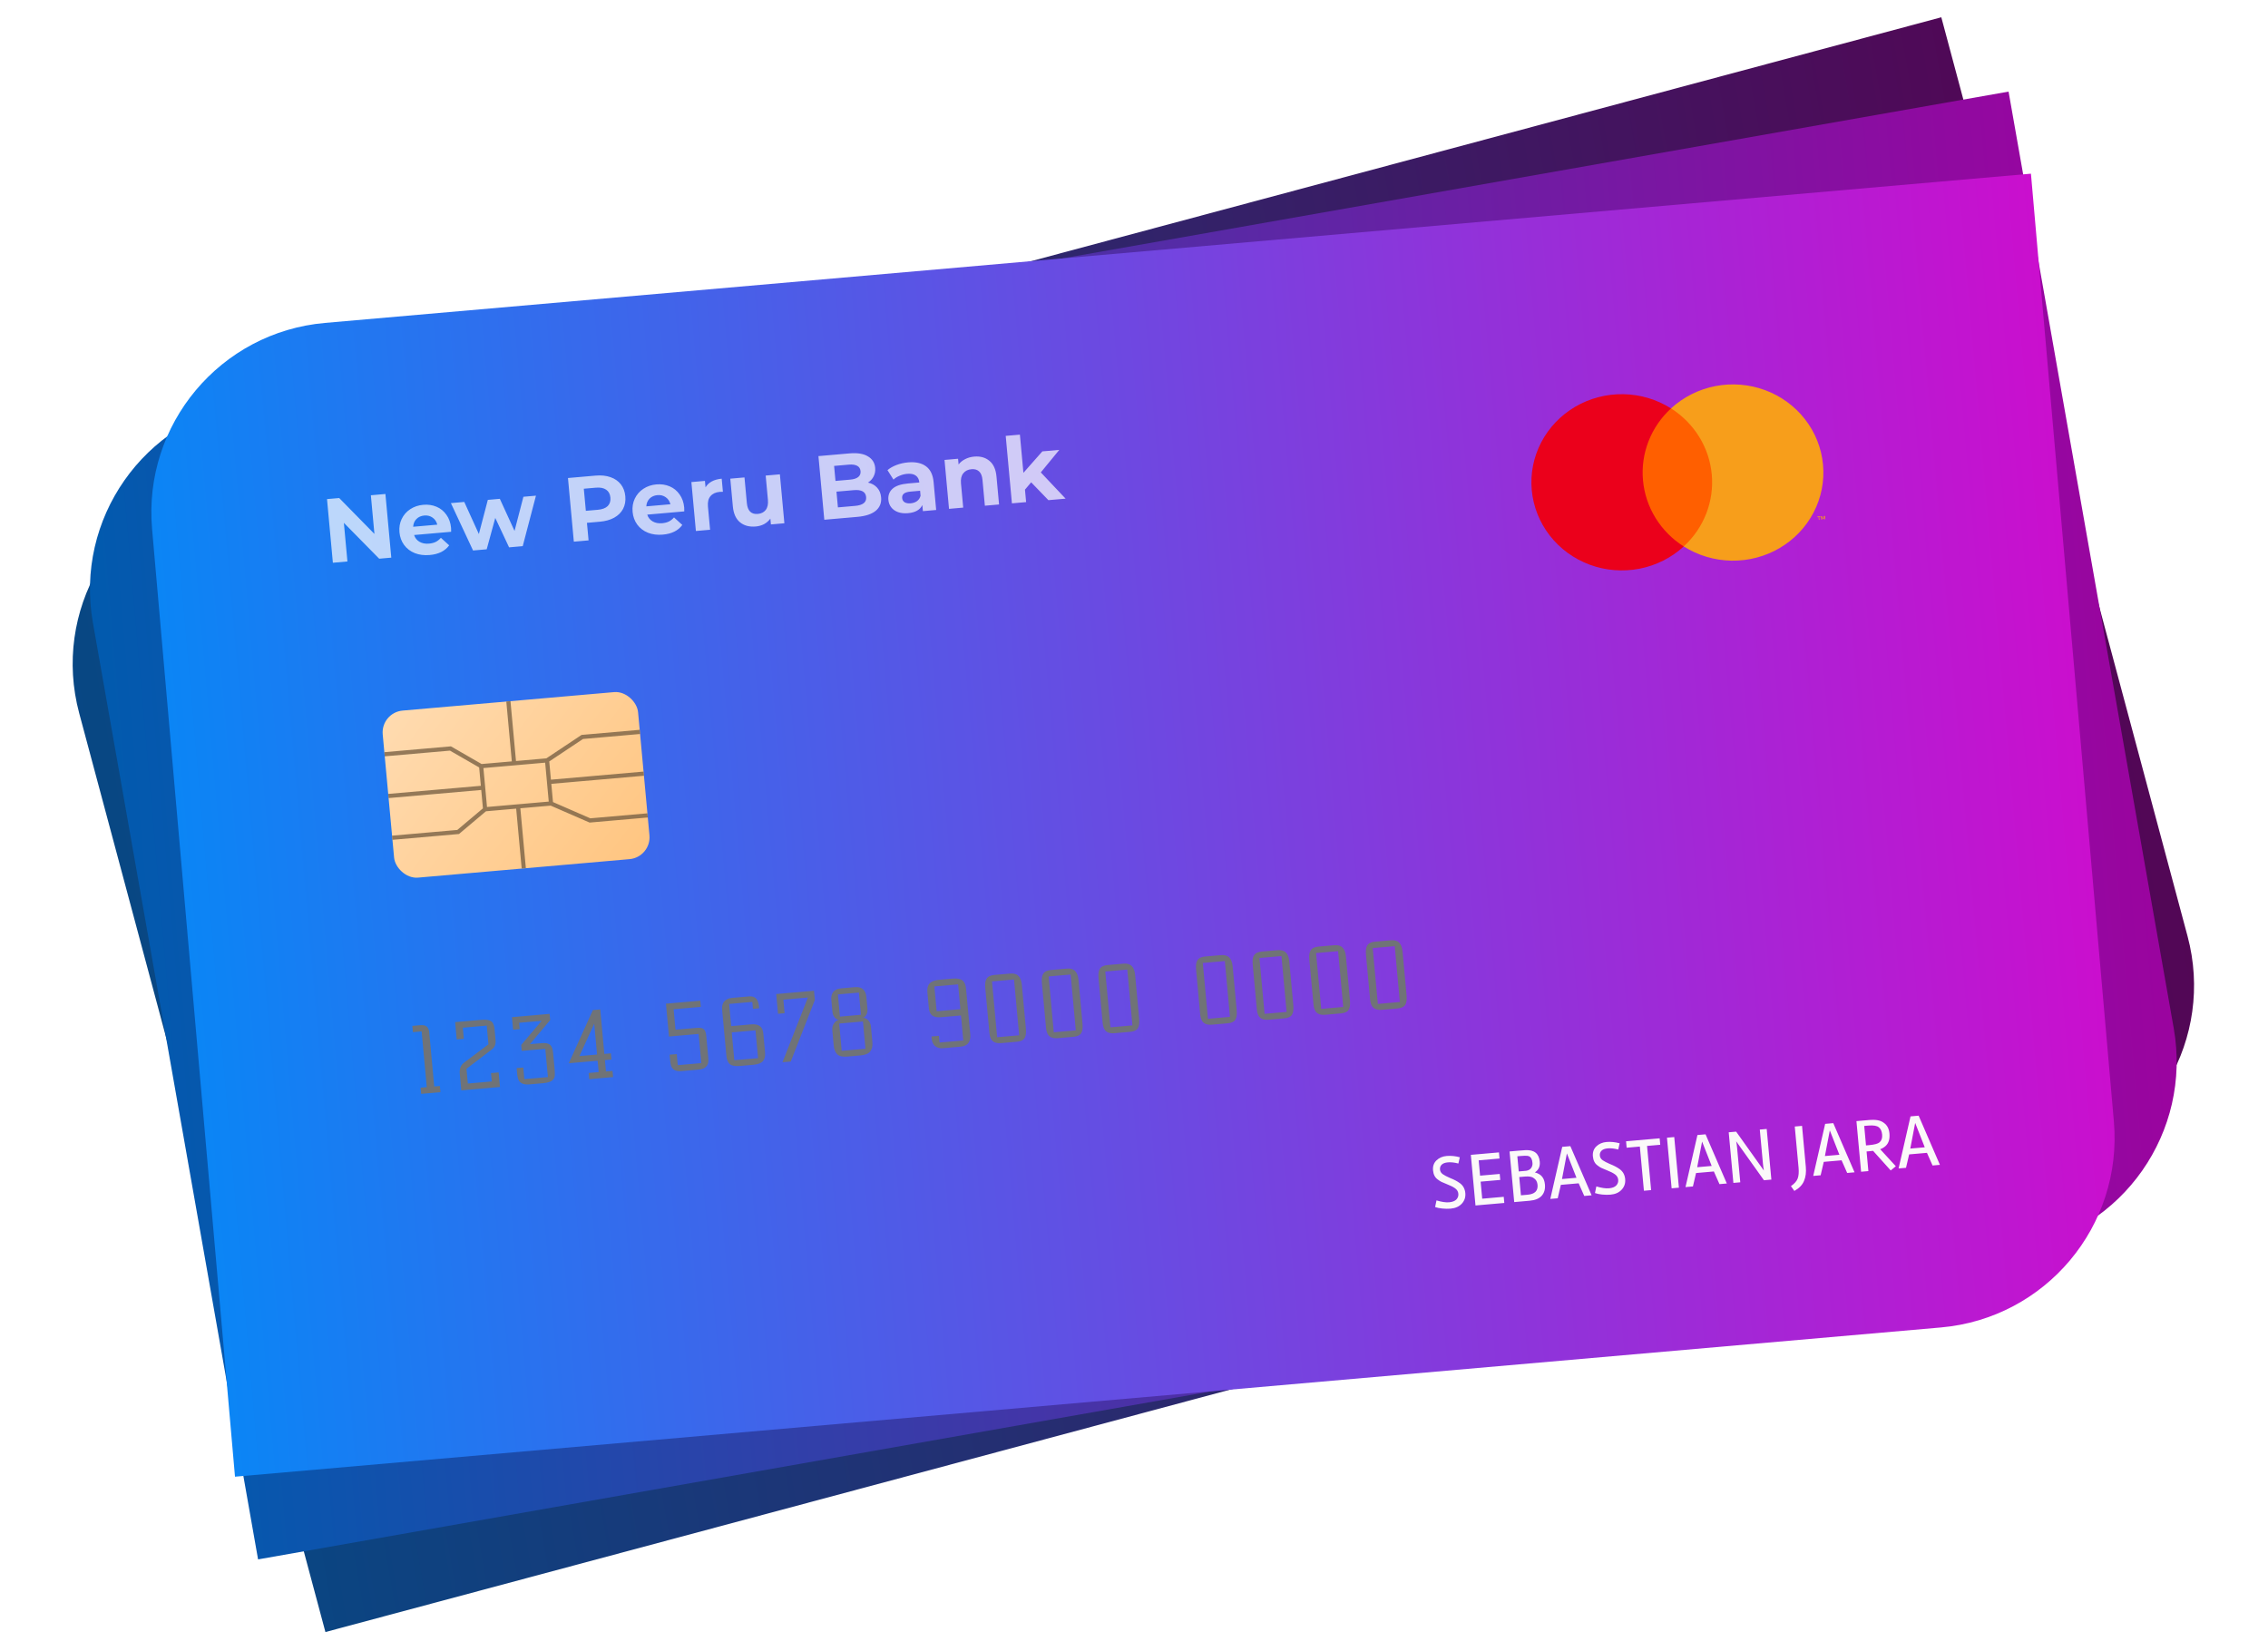 <svg width="596" height="434" viewBox="0 0 596 434" fill="none" xmlns="http://www.w3.org/2000/svg">
<path d="M20.811 187.423C13.664 160.749 29.493 133.333 56.166 126.186L510.151 4.541L574.856 246.022C582.003 272.695 566.174 300.112 539.501 307.259L85.516 428.904L20.811 187.423Z" fill="url(#paint0_linear_227_41)"/>
<path d="M24.406 163.611C19.61 136.416 37.769 110.483 64.963 105.688L527.823 24.074L571.235 270.275C576.03 297.47 557.872 323.403 530.677 328.198L67.818 409.813L24.406 163.611Z" fill="url(#paint1_linear_227_41)"/>
<path d="M39.965 139.031C37.558 111.522 57.907 87.27 85.417 84.863L533.704 45.643L555.493 294.692C557.9 322.201 537.55 346.453 510.041 348.86L61.754 388.08L39.965 139.031Z" fill="url(#paint2_linear_227_41)"/>
<rect width="67.371" height="44.073" rx="5.791" transform="matrix(0.996 -0.087 0.092 0.996 100.041 187.247)" fill="url(#paint3_linear_227_41)"/>
<path opacity="0.8" d="M126.438 201.349L135.098 200.592M126.438 201.349L126.96 207.012M126.438 201.349L118.371 196.704L101.051 198.219M143.758 199.834L135.098 200.592M143.758 199.834L144.28 205.497M143.758 199.834L153.012 193.673L168.167 192.347M144.801 211.16L136.141 211.918M144.801 211.16L144.28 205.497M144.801 211.16L155.033 215.616L170.188 214.291M127.481 212.675L136.141 211.918M127.481 212.675L126.96 207.012M127.481 212.675L120.393 218.647L103.073 220.162M135.098 200.592L133.598 184.311M136.141 211.918L137.641 228.198M144.28 205.497L169.177 203.319M126.96 207.012L102.062 209.191" stroke="#7A6245" stroke-width="1.1"/>
<path d="M427.744 108.323L450.516 106.331L453.857 142.605L431.085 144.598L427.744 108.323Z" fill="#FF5F00"/>
<path d="M431.76 126.258C431.436 122.765 431.93 119.247 433.206 115.968C434.482 112.689 436.505 109.737 439.124 107.334C435.388 104.965 431.045 103.668 426.589 103.593C422.134 103.517 417.747 104.665 413.93 106.906C410.113 109.147 407.019 112.391 405.002 116.266C402.986 120.14 402.128 124.491 402.527 128.819C402.925 133.147 404.565 137.279 407.257 140.742C409.949 144.205 413.586 146.859 417.752 148.402C421.918 149.944 426.445 150.313 430.815 149.465C435.185 148.617 439.222 146.588 442.465 143.608C439.448 141.697 436.917 139.142 435.062 136.136C433.207 133.13 432.078 129.752 431.76 126.258L431.76 126.258Z" fill="#EB001B"/>
<path d="M478.122 136.613L478.054 135.87L478.382 135.841L478.368 135.687L477.586 135.755L477.601 135.909L477.909 135.882L477.978 136.626L478.122 136.613ZM479.64 136.48L479.558 135.583L479.321 135.604L479.104 136.269L478.769 135.652L478.533 135.673L478.615 136.57L478.786 136.555L478.723 135.876L479.033 136.436L479.211 136.421L479.413 135.815L479.476 136.494L479.64 136.48Z" fill="#F79E1B"/>
<path d="M479.065 122.12C479.464 126.448 478.606 130.799 476.589 134.674C474.572 138.549 471.478 141.792 467.66 144.033C463.842 146.274 459.455 147.422 454.999 147.345C450.544 147.269 446.2 145.972 442.464 143.602C445.082 141.197 447.105 138.244 448.381 134.965C449.657 131.686 450.153 128.167 449.831 124.674C449.509 121.181 448.378 117.804 446.523 114.799C444.668 111.795 442.138 109.24 439.123 107.328C442.366 104.347 446.403 102.316 450.773 101.468C455.144 100.62 459.671 100.988 463.837 102.53C468.003 104.072 471.641 106.727 474.334 110.19C477.027 113.653 478.666 117.785 479.065 122.113L479.065 122.12Z" fill="#F79E1B"/>
<g filter="url(#filter0_i_227_41)">
<path d="M110.521 285.845L112.147 285.703L110.798 271.053L108.502 271.254L108.35 269.605L110.407 269.425C111.219 269.354 111.801 269.479 112.153 269.802C112.52 270.123 112.734 270.618 112.796 271.288L114.108 285.531L115.59 285.402L115.74 287.027L110.671 287.47L110.521 285.845ZM120.831 282.221C120.71 280.914 121.056 279.953 121.866 279.336L128.358 274.455L127.905 269.532L121.617 270.082L121.885 272.998L120.02 273.161L119.602 268.62L126.56 268.012C127.739 267.908 128.587 268.043 129.103 268.415C129.585 268.759 129.874 269.456 129.971 270.508L130.228 273.304C130.33 274.403 130.012 275.226 129.275 275.772L122.588 280.887L122.944 284.758L129.232 284.208L129.03 282.009L131.038 281.834L131.39 285.657L121.229 286.546L120.831 282.221ZM144.578 268.073L139.258 274.417L142.342 274.147C143.394 274.055 144.139 274.207 144.577 274.602C144.998 274.983 145.255 275.683 145.349 276.703L145.761 281.172C145.809 281.698 145.821 282.171 145.795 282.59C145.768 282.994 145.647 283.334 145.431 283.61C145.019 284.192 144.127 284.543 142.756 284.663L139.122 284.981C137.369 285.134 136.351 284.549 136.068 283.225C135.984 282.83 135.921 282.41 135.88 281.964L135.763 280.698L137.509 280.545L137.79 283.604L143.983 283.062L143.298 275.63L137.106 276.171L136.963 274.618L142.355 268.268L136.425 268.787L136.58 270.46L134.834 270.612L134.53 267.314L144.429 266.448L144.578 268.073ZM154.697 281.98L157.327 281.75L157.051 278.763L149.472 279.426L155.801 265.453L157.738 265.284L158.814 276.97L160.536 276.82L160.686 278.445L158.964 278.595L159.239 281.583L160.961 281.432L161.11 283.057L154.846 283.605L154.697 281.98ZM156.153 269.012L152.263 277.543L156.902 277.138L156.153 269.012ZM183.132 270.121C184.041 270.041 184.673 270.187 185.028 270.557C185.332 270.884 185.52 271.446 185.593 272.242L186.119 277.954C186.203 278.862 186.126 279.504 185.887 279.878C185.664 280.251 185.369 280.533 185.001 280.726C184.649 280.918 184.162 281.041 183.541 281.095L179.094 281.484C177.563 281.618 176.642 281.12 176.329 279.991C176.233 279.646 176.166 279.267 176.128 278.852L175.974 277.18L177.839 277.016L178.107 279.932L184.299 279.39L183.593 271.719L175.799 272.401L175.004 263.773L184.017 262.985L184.167 264.61L177.018 265.235L177.514 270.612L183.132 270.121ZM197.702 263.305L191.606 263.839L192.143 269.67L197.355 269.214C198.949 269.074 199.946 269.525 200.347 270.566C200.474 270.892 200.555 271.255 200.592 271.653L201.039 276.504C201.136 277.556 200.944 278.352 200.464 278.892C199.982 279.416 199.143 279.73 197.948 279.834L194.433 280.142C193.206 280.249 192.332 280.093 191.811 279.673C191.289 279.237 190.98 278.501 190.884 277.465L189.768 265.348C189.647 264.026 190.085 263.112 191.082 262.607C191.434 262.416 191.865 262.298 192.375 262.253L196.775 261.869C198.082 261.754 198.9 262.261 199.228 263.388C199.339 263.716 199.412 264.071 199.447 264.453L199.495 264.979L197.87 265.121L197.702 263.305ZM198.535 270.773L192.295 271.319L192.968 278.632L199.208 278.086L198.535 270.773ZM207.807 278.972L205.632 279.162L212.307 262.148L205.852 262.713L206.18 266.274L204.458 266.424L203.98 261.238L213.903 260.37L214.127 262.808L207.807 278.972ZM227.959 265.115C228.016 265.736 227.912 266.267 227.648 266.708C227.399 267.147 227.093 267.399 226.729 267.463C227.178 267.456 227.613 267.643 228.034 268.023C228.524 268.462 228.804 269.056 228.873 269.805L229.247 273.868C229.344 274.919 229.154 275.739 228.678 276.327C228.202 276.915 227.366 277.261 226.171 277.365L222.656 277.673C221.429 277.78 220.551 277.584 220.023 277.084C219.494 276.568 219.181 275.792 219.086 274.757L218.718 270.766C218.648 270.001 218.829 269.351 219.262 268.815C219.59 268.369 219.983 268.101 220.441 268.013C220.087 268.012 219.732 267.818 219.375 267.432C219.017 267.03 218.81 266.526 218.754 265.92L218.47 262.837C218.348 261.515 218.754 260.604 219.688 260.105C220.024 259.915 220.447 259.797 220.957 259.753L224.711 259.424C225.636 259.344 226.363 259.561 226.892 260.077C227.335 260.52 227.596 261.172 227.675 262.032L227.959 265.115ZM226.771 268.447L220.531 268.993L221.192 276.163L227.432 275.617L226.771 268.447ZM220.725 267.169L226.248 266.686L225.711 260.855L220.188 261.338L220.725 267.169ZM246.9 273.986L253.14 273.44L252.535 266.868L247.323 267.324C245.697 267.466 244.699 267.015 244.33 265.971C244.204 265.645 244.122 265.283 244.085 264.885L243.711 260.822C243.614 259.77 243.807 258.982 244.289 258.458C244.769 257.918 245.607 257.596 246.803 257.492L250.317 257.184C251.545 257.077 252.419 257.241 252.942 257.677C253.462 258.098 253.77 258.825 253.866 259.861L254.982 271.978C255.055 272.774 254.895 273.471 254.5 274.068C254.103 274.648 253.395 274.983 252.375 275.073L247.832 275.47C246.924 275.55 246.197 275.34 245.653 274.842C245.179 274.401 244.903 273.759 244.825 272.915L244.777 272.389L246.737 272.217L246.9 273.986ZM246.143 265.765L252.383 265.219L251.782 258.694L245.542 259.24L246.143 265.765ZM265.461 255.859C266.433 255.774 267.159 255.984 267.64 256.488C268.134 256.974 268.43 257.744 268.527 258.795L269.586 270.29C269.692 271.438 269.577 272.283 269.241 272.826C268.906 273.369 268.236 273.685 267.231 273.773L263.119 274.133C261.589 274.267 260.636 273.772 260.259 272.648C260.131 272.306 260.047 271.92 260.008 271.49L258.916 259.636C258.817 258.569 258.922 257.78 259.228 257.272C259.574 256.663 260.257 256.315 261.277 256.225L265.461 255.859ZM262.037 272.589L267.823 272.083L266.471 257.409L260.685 257.915L262.037 272.589ZM280.343 254.557C281.315 254.472 282.042 254.682 282.522 255.186C283.017 255.672 283.312 256.442 283.409 257.493L284.468 268.988C284.574 270.136 284.459 270.981 284.123 271.524C283.788 272.067 283.118 272.383 282.114 272.471L278.001 272.831C276.471 272.965 275.518 272.47 275.141 271.346C275.013 271.004 274.93 270.618 274.89 270.188L273.798 258.334C273.7 257.267 273.804 256.478 274.11 255.97C274.456 255.361 275.139 255.013 276.159 254.923L280.343 254.557ZM276.919 271.287L282.705 270.781L281.354 256.107L275.568 256.613L276.919 271.287ZM295.225 253.255C296.198 253.17 296.924 253.38 297.404 253.884C297.899 254.37 298.195 255.14 298.292 256.191L299.35 267.686C299.456 268.834 299.341 269.679 299.006 270.222C298.67 270.765 298 271.081 296.996 271.169L292.884 271.529C291.353 271.663 290.4 271.168 290.023 270.044C289.896 269.702 289.812 269.316 289.772 268.886L288.68 257.032C288.582 255.965 288.686 255.176 288.993 254.668C289.338 254.059 290.021 253.711 291.041 253.621L295.225 253.255ZM291.801 269.985L297.587 269.479L296.236 254.805L290.45 255.311L291.801 269.985ZM320.857 251.013C321.829 250.928 322.556 251.137 323.036 251.641C323.531 252.128 323.826 252.897 323.923 253.949L324.982 265.444C325.088 266.591 324.973 267.436 324.637 267.98C324.302 268.523 323.632 268.839 322.628 268.926L318.515 269.286C316.985 269.42 316.032 268.925 315.655 267.802C315.527 267.46 315.444 267.073 315.404 266.643L314.312 254.79C314.214 253.722 314.318 252.934 314.624 252.425C314.97 251.817 315.653 251.468 316.673 251.379L320.857 251.013ZM317.433 267.743L323.219 267.236L321.867 252.563L316.082 253.069L317.433 267.743ZM335.739 249.711C336.712 249.626 337.438 249.835 337.918 250.339C338.413 250.826 338.709 251.595 338.805 252.647L339.864 264.142C339.97 265.289 339.855 266.134 339.52 266.678C339.184 267.221 338.514 267.537 337.51 267.624L333.398 267.984C331.867 268.118 330.914 267.623 330.537 266.5C330.41 266.158 330.326 265.771 330.286 265.341L329.194 253.487C329.096 252.42 329.2 251.632 329.507 251.123C329.852 250.515 330.535 250.166 331.555 250.077L335.739 249.711ZM332.315 266.441L338.101 265.934L336.75 251.261L330.964 251.767L332.315 266.441ZM350.622 248.409C351.594 248.324 352.32 248.533 352.8 249.037C353.295 249.524 353.591 250.293 353.688 251.345L354.747 262.84C354.852 263.987 354.737 264.832 354.402 265.376C354.066 265.919 353.396 266.234 352.392 266.322L348.28 266.682C346.75 266.816 345.796 266.321 345.42 265.198C345.292 264.856 345.208 264.469 345.168 264.039L344.076 252.185C343.978 251.118 344.082 250.33 344.389 249.821C344.735 249.213 345.417 248.864 346.438 248.775L350.622 248.409ZM347.198 265.139L352.984 264.632L351.632 249.958L345.846 250.465L347.198 265.139ZM365.504 247.107C366.476 247.022 367.202 247.231 367.683 247.735C368.177 248.222 368.473 248.991 368.57 250.043L369.629 261.538C369.734 262.685 369.62 263.53 369.284 264.074C368.948 264.617 368.278 264.932 367.274 265.02L363.162 265.38C361.632 265.514 360.678 265.019 360.302 263.896C360.174 263.554 360.09 263.167 360.051 262.737L358.959 250.883C358.86 249.816 358.964 249.028 359.271 248.519C359.617 247.911 360.3 247.562 361.32 247.473L365.504 247.107ZM362.08 263.837L367.866 263.33L366.514 248.656L360.728 249.163L362.08 263.837Z" fill="#707377"/>
</g>
<g filter="url(#filter1_i_227_41)">
<path d="M385.066 313.543C385.165 314.618 384.861 315.541 384.156 316.312C383.45 317.083 382.467 317.524 381.205 317.635C380.527 317.694 379.797 317.684 379.013 317.606C378.242 317.526 377.614 317.393 377.128 317.208L377.491 315.47C378.84 315.874 379.946 316.038 380.81 315.963C381.673 315.887 382.307 315.644 382.711 315.234C383.114 314.811 383.288 314.307 383.234 313.723C383.181 313.139 382.896 312.662 382.38 312.292C381.863 311.922 381.203 311.585 380.398 311.281C379.606 310.962 379.069 310.735 378.789 310.598C378.509 310.462 378.181 310.25 377.807 309.962C377.09 309.449 376.682 308.655 376.583 307.579C376.484 306.504 376.785 305.628 377.486 304.951C378.186 304.274 379.081 303.887 380.171 303.792C381.273 303.696 382.422 303.809 383.616 304.133L383.245 305.772C382.203 305.502 381.29 305.401 380.506 305.469C379.735 305.537 379.179 305.746 378.836 306.097C378.506 306.434 378.364 306.855 378.41 307.359C378.457 307.864 378.709 308.277 379.167 308.598C379.624 308.906 380.215 309.216 380.94 309.527C381.664 309.825 382.195 310.066 382.533 310.251C382.885 310.434 383.268 310.675 383.684 310.973C384.505 311.597 384.965 312.454 385.066 313.543ZM389.505 315.021L395.163 314.526L395.312 316.139L387.74 316.802L386.515 303.498L393.907 302.851L394.055 304.465L388.576 304.944L388.947 308.967L394.107 308.515L394.252 310.089L389.092 310.54L389.505 315.021ZM404.632 305.306C404.746 306.541 404.316 307.475 403.344 308.109C404.223 308.353 404.86 308.732 405.256 309.247C405.663 309.746 405.907 310.428 405.987 311.291C406.098 312.499 405.82 313.48 405.153 314.234C404.486 314.989 403.422 315.43 401.961 315.558L397.916 315.912L396.691 302.608L399.142 302.393C399.925 302.325 400.497 302.282 400.857 302.263C403.175 302.141 404.434 303.155 404.632 305.306ZM398.736 303.874L399.103 307.858L401.055 307.687C401.636 307.596 402.069 307.357 402.355 306.971C402.64 306.571 402.759 306.126 402.714 305.634C402.667 305.13 402.58 304.763 402.452 304.533C402.337 304.302 402.2 304.127 402.042 304.007C401.897 303.886 401.682 303.804 401.397 303.762C400.964 303.72 400.389 303.73 399.672 303.792L398.736 303.874ZM401.434 313.978C403.32 313.813 404.191 312.947 404.047 311.38C403.973 310.583 403.652 310.003 403.083 309.637C402.618 309.25 401.842 309.104 400.753 309.199L399.238 309.331L399.681 314.131L401.434 313.978ZM414.852 310.977L410.17 311.386L409.35 314.911L407.398 315.082L410.536 301.397L412.667 301.21L418.256 314.132L416.324 314.301L414.852 310.977ZM414.277 309.521L411.758 303.117L410.471 309.854L414.277 309.521ZM427.073 309.867C427.172 310.943 426.869 311.866 426.163 312.637C425.458 313.408 424.474 313.849 423.212 313.959C422.535 314.019 421.804 314.009 421.02 313.93C420.25 313.851 419.622 313.718 419.136 313.533L419.498 311.795C420.847 312.199 421.954 312.363 422.817 312.287C423.681 312.212 424.314 311.969 424.718 311.559C425.121 311.136 425.296 310.632 425.242 310.048C425.188 309.463 424.903 308.986 424.387 308.617C423.871 308.247 423.211 307.91 422.406 307.606C421.613 307.287 421.077 307.059 420.797 306.923C420.516 306.787 420.189 306.575 419.814 306.286C419.097 305.774 418.689 304.98 418.59 303.904C418.491 302.829 418.792 301.952 419.493 301.275C420.194 300.598 421.089 300.212 422.178 300.117C423.281 300.021 424.429 300.134 425.624 300.458L425.253 302.097C424.21 301.826 423.297 301.726 422.513 301.794C421.743 301.862 421.186 302.071 420.844 302.422C420.513 302.759 420.371 303.179 420.418 303.684C420.464 304.188 420.717 304.601 421.175 304.923C421.632 305.231 422.222 305.54 422.947 305.852C423.671 306.15 424.202 306.391 424.54 306.576C424.892 306.759 425.276 307 425.692 307.298C426.512 307.922 426.973 308.779 427.073 309.867ZM430.93 301.319L427.463 301.622L427.307 299.929L436.133 299.157L436.289 300.85L432.823 301.153L433.892 312.764L431.999 312.93L430.93 301.319ZM439.969 298.821L441.195 312.125L439.282 312.293L438.056 298.989L439.969 298.821ZM450.381 307.868L445.699 308.278L444.879 311.803L442.926 311.974L446.064 298.288L448.196 298.102L453.785 311.024L451.852 311.193L450.381 307.868ZM449.805 306.413L447.287 300.008L445.999 306.746L449.805 306.413ZM465.491 310L463.538 310.17L456.25 299.947C456.351 300.46 456.429 301.015 456.484 301.613L457.322 310.714L455.509 310.873L454.283 297.569L456.236 297.398L463.524 307.622C463.424 307.109 463.346 306.553 463.291 305.956L462.452 296.854L464.265 296.696L465.491 310ZM472.636 306.865L471.64 296.051L473.553 295.883L474.545 306.658C474.675 308.065 474.52 309.29 474.08 310.332C473.655 311.387 472.806 312.271 471.533 312.984L470.633 311.718C471.564 311.074 472.158 310.4 472.415 309.695C472.671 308.99 472.745 308.047 472.636 306.865ZM483.944 304.932L479.262 305.342L478.442 308.866L476.489 309.037L479.627 295.352L481.759 295.165L487.348 308.087L485.415 308.256L483.944 304.932ZM483.368 303.477L480.85 297.072L479.563 303.81L483.368 303.477ZM496.518 297.849C496.653 299.31 496.326 300.409 495.537 301.147C495.117 301.532 494.635 301.822 494.09 302.017L498.198 306.496L496.854 307.597L492.221 302.441C492.01 302.473 491.679 302.509 491.227 302.548L490.51 302.611L490.985 307.769L489.072 307.936L487.847 294.633L490.995 294.357C492.017 294.268 492.836 294.283 493.449 294.404C494.062 294.511 494.613 294.75 495.102 295.122C495.935 295.732 496.407 296.641 496.518 297.849ZM493.923 300.204C494.457 299.743 494.682 299.067 494.6 298.178C494.518 297.288 494.232 296.651 493.741 296.265C493.234 295.841 492.309 295.688 490.967 295.805L489.891 295.899L490.363 301.018L491.12 300.951C492.581 300.824 493.516 300.575 493.923 300.204ZM506.378 302.969L501.696 303.379L500.876 306.904L498.923 307.075L502.061 293.389L504.193 293.203L509.782 306.125L507.849 306.294L506.378 302.969ZM505.802 301.514L503.284 295.109L501.997 301.847L505.802 301.514Z" fill="#FBF9F9"/>
</g>
<path opacity="0.7" d="M101.283 129.821L102.824 146.551L99.645 146.829L90.365 137.402L91.3 147.559L87.475 147.893L85.934 131.164L89.138 130.884L98.394 140.313L97.458 130.156L101.283 129.821ZM118.533 138.744C118.538 138.792 118.545 139.128 118.554 139.754L108.823 140.605C109.072 141.386 109.544 141.98 110.24 142.384C110.936 142.789 111.771 142.949 112.743 142.864C113.412 142.806 113.993 142.658 114.486 142.423C114.993 142.169 115.449 141.808 115.856 141.339L118.039 143.316C116.955 144.808 115.249 145.656 112.922 145.86C111.472 145.987 110.163 145.82 108.996 145.36C107.827 144.884 106.894 144.171 106.196 143.22C105.498 142.269 105.09 141.157 104.973 139.882C104.857 138.623 105.047 137.466 105.545 136.411C106.056 135.338 106.805 134.478 107.789 133.83C108.788 133.164 109.934 132.775 111.225 132.662C112.484 132.552 113.648 132.723 114.718 133.175C115.788 133.628 116.657 134.339 117.325 135.308C118.007 136.26 118.41 137.406 118.533 138.744ZM111.508 135.48C110.664 135.554 109.976 135.855 109.446 136.383C108.917 136.911 108.626 137.595 108.575 138.435L114.911 137.88C114.708 137.079 114.298 136.464 113.681 136.037C113.061 135.593 112.337 135.407 111.508 135.48ZM140.843 130.263L137.366 143.529L133.779 143.842L130.151 136.113L127.898 144.357L124.311 144.671L118.489 132.219L122.003 131.911L125.841 140.345L128.196 131.37L131.352 131.094L135.213 139.525L137.544 130.552L140.843 130.263ZM156.499 124.991C157.981 124.861 159.287 124.996 160.417 125.395C161.562 125.792 162.471 126.42 163.145 127.276C163.818 128.133 164.212 129.182 164.326 130.425C164.439 131.652 164.244 132.753 163.739 133.729C163.233 134.689 162.453 135.464 161.398 136.054C160.359 136.626 159.098 136.978 157.615 137.107L154.244 137.402L154.669 142.015L150.796 142.354L149.255 125.624L156.499 124.991ZM157.109 133.972C158.273 133.87 159.135 133.545 159.695 132.999C160.254 132.436 160.491 131.692 160.405 130.768C160.319 129.828 159.95 129.138 159.299 128.697C158.646 128.24 157.738 128.062 156.574 128.164L153.419 128.44L153.953 134.248L157.109 133.972ZM179.799 133.384C179.804 133.432 179.811 133.768 179.82 134.394L170.089 135.245C170.338 136.026 170.81 136.619 171.506 137.024C172.202 137.429 173.037 137.589 174.009 137.504C174.678 137.446 175.259 137.298 175.752 137.062C176.259 136.809 176.715 136.448 177.122 135.979L179.305 137.956C178.221 139.448 176.515 140.296 174.188 140.5C172.738 140.627 171.429 140.46 170.262 140C169.093 139.524 168.16 138.811 167.462 137.86C166.764 136.909 166.356 135.797 166.239 134.522C166.123 133.263 166.313 132.106 166.811 131.051C167.322 129.978 168.071 129.118 169.055 128.47C170.054 127.804 171.2 127.415 172.491 127.302C173.75 127.192 174.914 127.363 175.984 127.815C177.054 128.268 177.923 128.979 178.591 129.948C179.273 130.9 179.676 132.045 179.799 133.384ZM172.774 130.12C171.929 130.194 171.242 130.495 170.712 131.023C170.183 131.551 169.892 132.235 169.841 133.075L176.177 132.52C175.974 131.719 175.564 131.104 174.946 130.676C174.327 130.233 173.603 130.047 172.774 130.12ZM185.404 128.075C185.794 127.415 186.348 126.892 187.068 126.508C187.803 126.123 188.665 125.887 189.654 125.8L189.971 129.242C189.553 129.246 189.273 129.254 189.129 129.267C188.062 129.36 187.253 129.736 186.703 130.395C186.151 131.037 185.931 131.956 186.041 133.151L186.6 139.221L182.87 139.548L181.686 126.69L185.248 126.378L185.404 128.075ZM204.941 124.655L206.125 137.513L202.587 137.823L202.446 136.293C202.003 136.894 201.453 137.376 200.796 137.738C200.137 138.085 199.409 138.293 198.612 138.363C196.922 138.511 195.538 138.142 194.461 137.257C193.383 136.371 192.756 134.973 192.58 133.061L191.911 125.795L195.64 125.469L196.259 132.185C196.45 134.256 197.414 135.215 199.151 135.063C200.044 134.985 200.735 134.636 201.224 134.015C201.711 133.378 201.902 132.486 201.797 131.339L201.211 124.982L204.941 124.655ZM228.102 126.821C229.087 127.04 229.883 127.484 230.491 128.154C231.097 128.807 231.448 129.652 231.544 130.688C231.679 132.153 231.209 133.335 230.135 134.232C229.075 135.112 227.453 135.647 225.27 135.838L216.615 136.595L215.074 119.866L223.25 119.151C225.291 118.972 226.889 119.226 228.044 119.912C229.216 120.596 229.864 121.608 229.987 122.946C230.062 123.759 229.929 124.501 229.589 125.173C229.266 125.844 228.77 126.393 228.102 126.821ZM219.191 122.445L219.555 126.388L223.404 126.051C224.36 125.968 225.07 125.737 225.533 125.359C225.997 124.981 226.198 124.466 226.138 123.813C226.078 123.159 225.786 122.695 225.263 122.42C224.738 122.128 223.997 122.025 223.041 122.108L219.191 122.445ZM224.714 132.947C225.734 132.858 226.484 132.624 226.963 132.245C227.458 131.864 227.674 131.323 227.609 130.622C227.481 129.236 226.389 128.633 224.333 128.813L219.814 129.208L220.195 133.343L224.714 132.947ZM238.62 121.516C240.612 121.342 242.186 121.686 243.342 122.548C244.497 123.395 245.162 124.774 245.338 126.686L246.014 134.023L242.523 134.329L242.376 132.727C241.784 133.984 240.532 134.695 238.62 134.863C237.632 134.949 236.755 134.857 235.991 134.587C235.243 134.315 234.651 133.901 234.214 133.345C233.777 132.789 233.524 132.137 233.455 131.388C233.345 130.193 233.705 129.214 234.534 128.451C235.38 127.686 236.743 127.221 238.624 127.057L241.588 126.797C241.514 125.985 241.209 125.385 240.676 124.998C240.14 124.595 239.379 124.437 238.39 124.524C237.705 124.583 237.038 124.754 236.389 125.036C235.755 125.3 235.223 125.636 234.795 126.043L233.216 123.555C233.872 123 234.673 122.544 235.621 122.188C236.584 121.831 237.584 121.607 238.62 121.516ZM239.321 132.272C239.959 132.216 240.511 132.023 240.979 131.693C241.445 131.347 241.756 130.878 241.91 130.287L241.789 128.972L239.231 129.196C237.7 129.33 236.982 129.899 237.074 130.902C237.118 131.38 237.337 131.747 237.73 132.001C238.137 132.239 238.668 132.329 239.321 132.272ZM256.006 119.995C257.6 119.856 258.927 120.221 259.987 121.092C261.063 121.962 261.688 123.336 261.861 125.217L262.539 132.577L258.809 132.904L258.184 126.116C258.09 125.097 257.798 124.359 257.306 123.905C256.812 123.434 256.143 123.235 255.299 123.309C254.358 123.392 253.636 123.752 253.133 124.39C252.628 125.013 252.428 125.897 252.534 127.044L253.119 133.402L249.389 133.728L248.205 120.87L251.768 120.559L251.906 122.064C252.35 121.479 252.926 121.011 253.633 120.66C254.338 120.294 255.129 120.072 256.006 119.995ZM270.978 126.756L269.348 128.681L269.65 131.955L265.92 132.282L264.287 114.549L268.016 114.222L268.941 124.26L273.917 118.621L278.364 118.232L273.51 124.149L280.026 131.047L275.507 131.443L270.978 126.756Z" fill="white"/>
<defs>
<filter id="filter0_i_227_41" x="108.35" y="246.864" width="261.578" height="40.665" filterUnits="userSpaceOnUse" color-interpolation-filters="sRGB">
<feFlood flood-opacity="0" result="BackgroundImageFix"/>
<feBlend mode="normal" in="SourceGraphic" in2="BackgroundImageFix" result="shape"/>
<feColorMatrix in="SourceAlpha" type="matrix" values="0 0 0 0 0 0 0 0 0 0 0 0 0 0 0 0 0 0 127 0" result="hardAlpha"/>
<feOffset/>
<feGaussianBlur stdDeviation="0.724"/>
<feComposite in2="hardAlpha" operator="arithmetic" k2="-1" k3="1"/>
<feColorMatrix type="matrix" values="0 0 0 0 0.945 0 0 0 0 0.957 0 0 0 0 0.996 0 0 0 0.95 0"/>
<feBlend mode="normal" in2="shape" result="effect1_innerShadow_227_41"/>
</filter>
<filter id="filter1_i_227_41" x="375.927" y="292.562" width="134.176" height="28.649" filterUnits="userSpaceOnUse" color-interpolation-filters="sRGB">
<feFlood flood-opacity="0" result="BackgroundImageFix"/>
<feBlend mode="normal" in="SourceGraphic" in2="BackgroundImageFix" result="shape"/>
<feColorMatrix in="SourceAlpha" type="matrix" values="0 0 0 0 0 0 0 0 0 0 0 0 0 0 0 0 0 0 127 0" result="hardAlpha"/>
<feOffset/>
<feGaussianBlur stdDeviation="0.362"/>
<feComposite in2="hardAlpha" operator="arithmetic" k2="-1" k3="1"/>
<feColorMatrix type="matrix" values="0 0 0 0 0.945 0 0 0 0 0.957 0 0 0 0 0.996 0 0 0 1 0"/>
<feBlend mode="normal" in2="shape" result="effect1_innerShadow_227_41"/>
</filter>
<linearGradient id="paint0_linear_227_41" x1="29.867" y1="263.881" x2="565.603" y2="169.416" gradientUnits="userSpaceOnUse">
<stop stop-color="#074884"/>
<stop offset="1" stop-color="#530655"/>
</linearGradient>
<linearGradient id="paint1_linear_227_41" x1="26.764" y1="240.568" x2="568.694" y2="193.155" gradientUnits="userSpaceOnUse">
<stop stop-color="#005BAE"/>
<stop offset="1" stop-color="#9C039F"/>
</linearGradient>
<linearGradient id="paint2_linear_227_41" x1="48.68" y1="238.65" x2="546.778" y2="195.073" gradientUnits="userSpaceOnUse">
<stop stop-color="#0B85F5"/>
<stop offset="1" stop-color="#CA0FCE"/>
</linearGradient>
<linearGradient id="paint3_linear_227_41" x1="-1.197" y1="3.327" x2="55.971" y2="55.588" gradientUnits="userSpaceOnUse">
<stop offset="0.006" stop-color="#FFDBB0"/>
<stop offset="1" stop-color="#FFC580"/>
</linearGradient>
</defs>
</svg>
